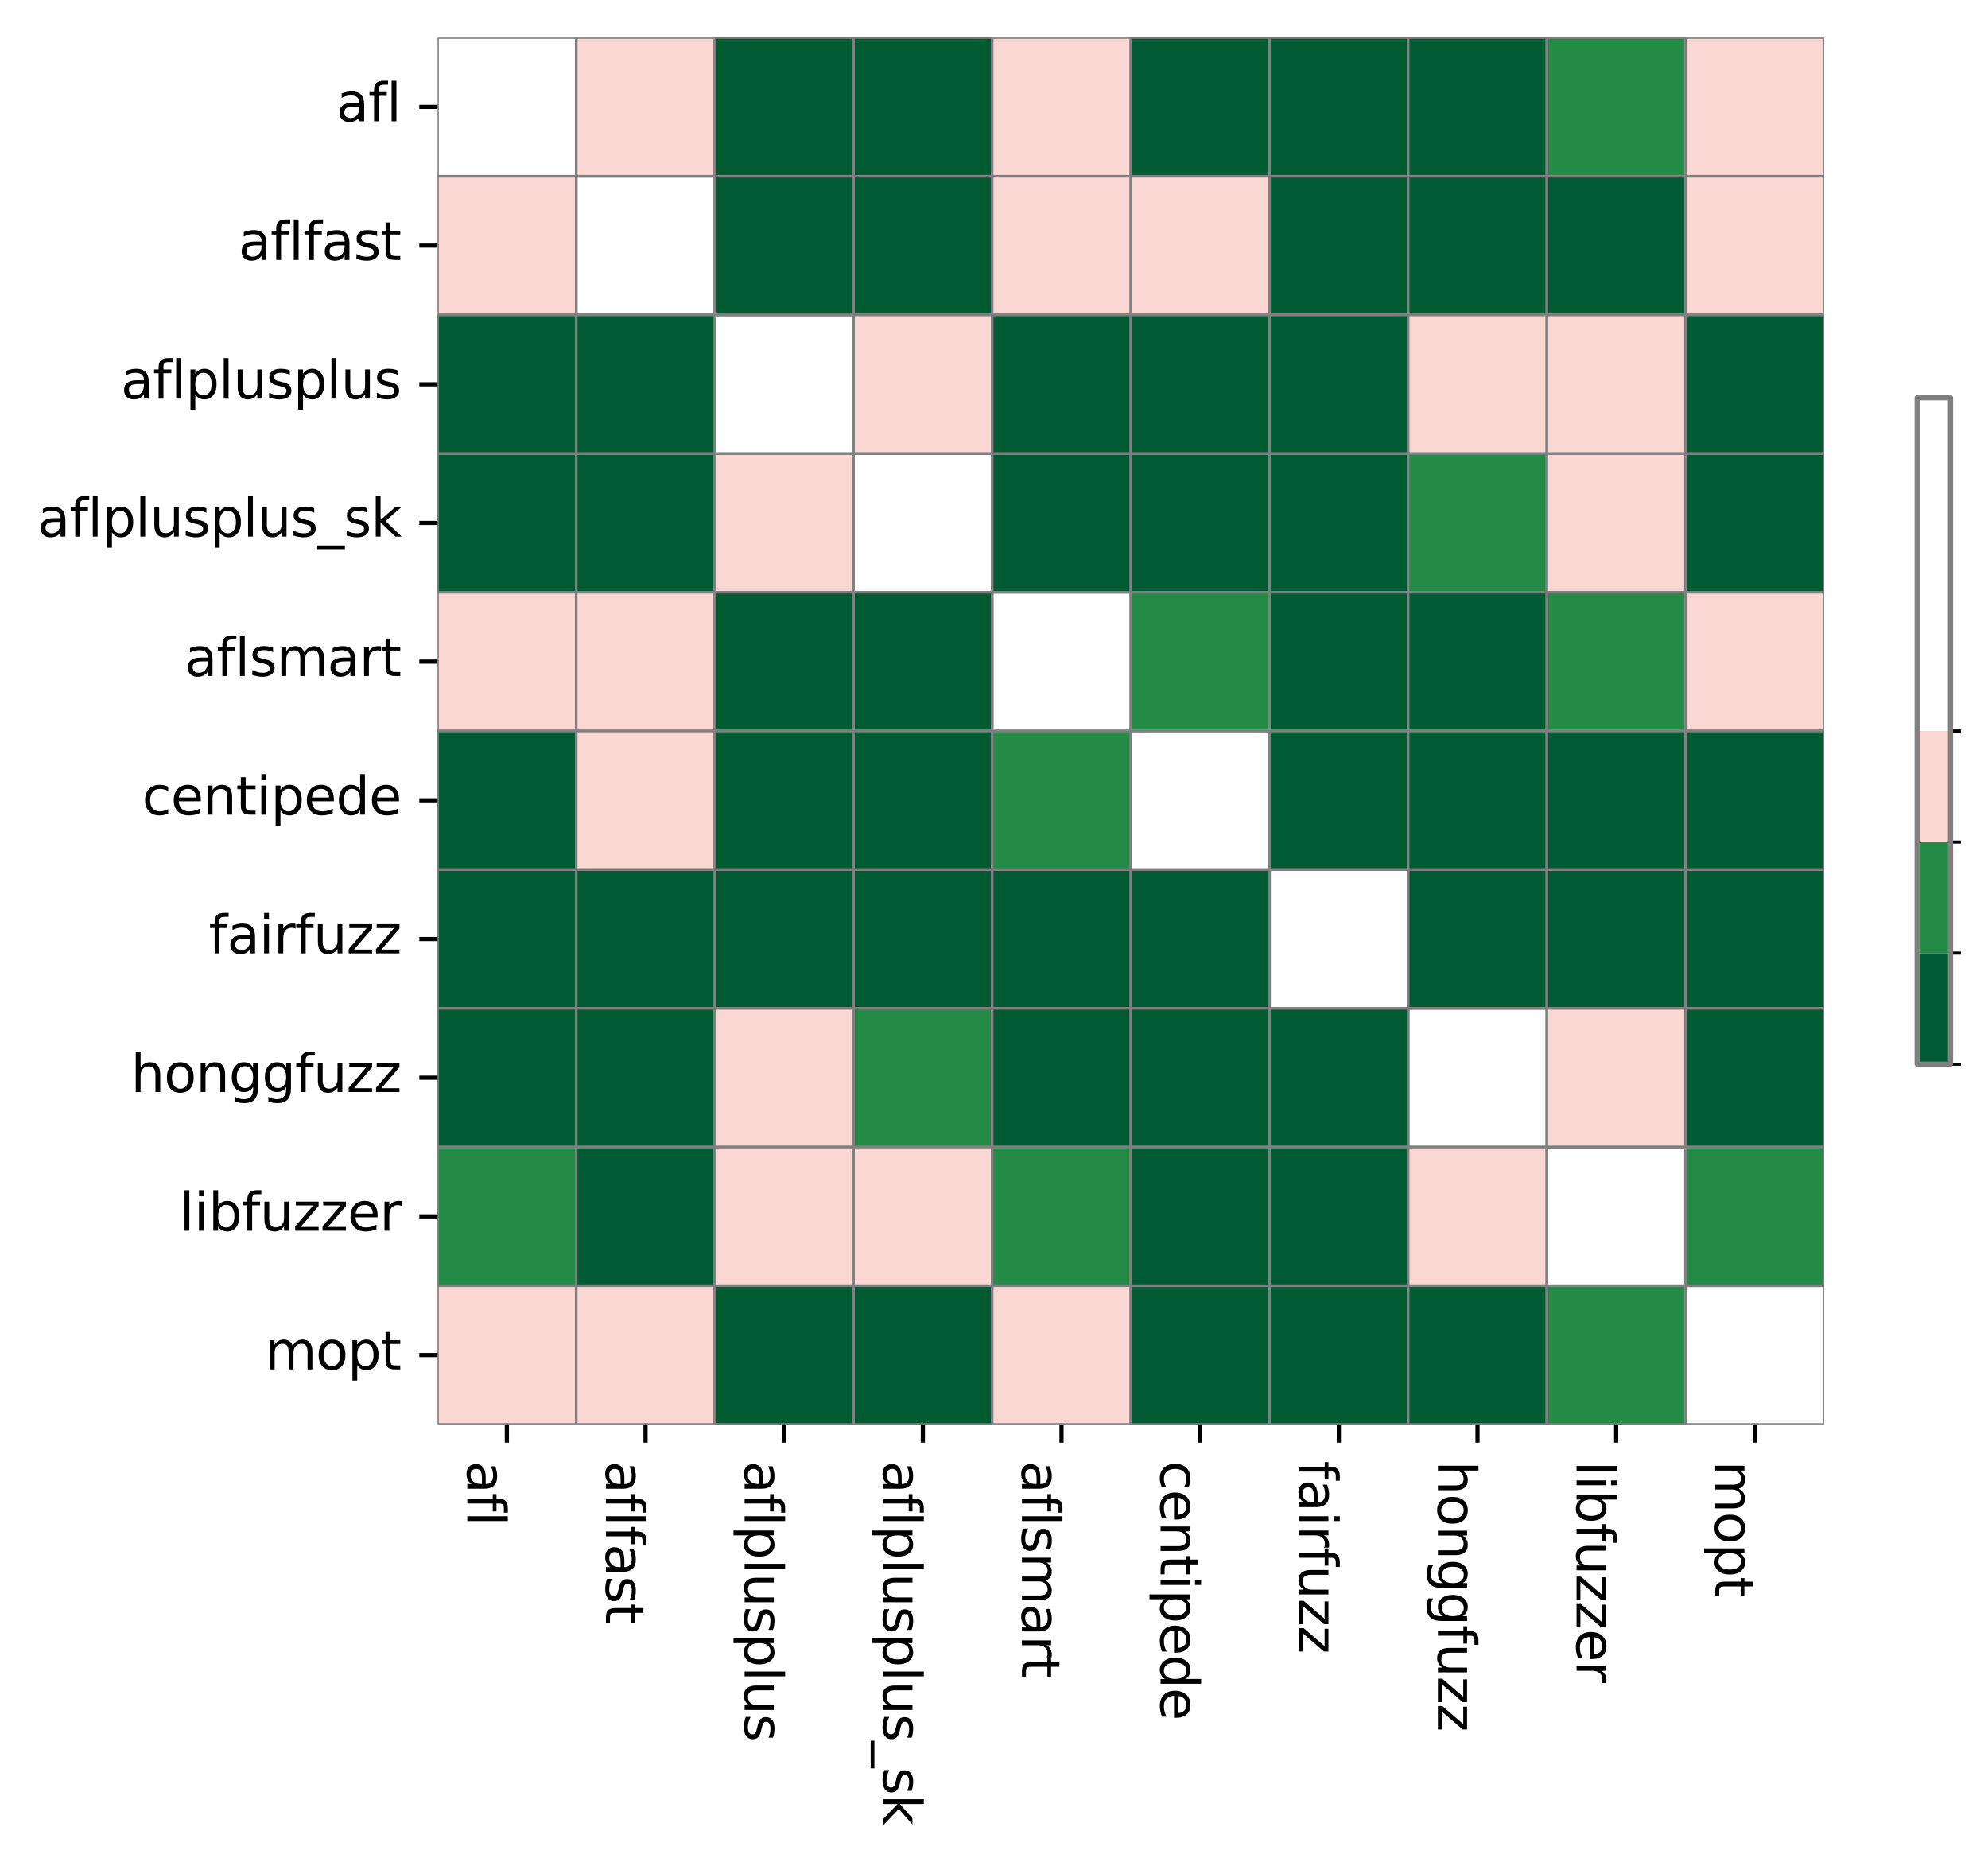 <?xml version="1.0" encoding="utf-8" standalone="no"?>
<!DOCTYPE svg PUBLIC "-//W3C//DTD SVG 1.1//EN"
  "http://www.w3.org/Graphics/SVG/1.1/DTD/svg11.dtd">
<svg xmlns:xlink="http://www.w3.org/1999/xlink" width="381.535pt" height="357.285pt" viewBox="0 0 381.535 357.285" xmlns="http://www.w3.org/2000/svg" version="1.1">
 <defs>
  <style type="text/css">*{stroke-linejoin: round; stroke-linecap: butt}</style>
 </defs>
 <g id="figure_1">
  <g id="patch_1">
   <path d="M 0 357.285 
L 381.535 357.285 
L 381.535 0 
L 0 0 
z
" style="fill: #ffffff"/>
  </g>
  <g id="axes_1">
   <g id="patch_2">
    <path d="M 83.973 273.312 
L 350.085 273.312 
L 350.085 7.2 
L 83.973 7.2 
z
" style="fill: #ffffff"/>
   </g>
   <g id="QuadMesh_1">
    <path d="M 83.973 7.2 
L 110.585 7.2 
L 110.585 33.811 
L 83.973 33.811 
L 83.973 7.2 
" clip-path="url(#p3b08275cbd)" style="fill: none; stroke: #808080; stroke-width: 0.5"/>
    <path d="M 110.585 7.2 
L 137.196 7.2 
L 137.196 33.811 
L 110.585 33.811 
L 110.585 7.2 
" clip-path="url(#p3b08275cbd)" style="fill: #fbd7d4; stroke: #808080; stroke-width: 0.5"/>
    <path d="M 137.196 7.2 
L 163.807 7.2 
L 163.807 33.811 
L 137.196 33.811 
L 137.196 7.2 
" clip-path="url(#p3b08275cbd)" style="fill: #005a32; stroke: #808080; stroke-width: 0.5"/>
    <path d="M 163.807 7.2 
L 190.418 7.2 
L 190.418 33.811 
L 163.807 33.811 
L 163.807 7.2 
" clip-path="url(#p3b08275cbd)" style="fill: #005a32; stroke: #808080; stroke-width: 0.5"/>
    <path d="M 190.418 7.2 
L 217.029 7.2 
L 217.029 33.811 
L 190.418 33.811 
L 190.418 7.2 
" clip-path="url(#p3b08275cbd)" style="fill: #fbd7d4; stroke: #808080; stroke-width: 0.5"/>
    <path d="M 217.029 7.2 
L 243.641 7.2 
L 243.641 33.811 
L 217.029 33.811 
L 217.029 7.2 
" clip-path="url(#p3b08275cbd)" style="fill: #005a32; stroke: #808080; stroke-width: 0.5"/>
    <path d="M 243.641 7.2 
L 270.252 7.2 
L 270.252 33.811 
L 243.641 33.811 
L 243.641 7.2 
" clip-path="url(#p3b08275cbd)" style="fill: #005a32; stroke: #808080; stroke-width: 0.5"/>
    <path d="M 270.252 7.2 
L 296.863 7.2 
L 296.863 33.811 
L 270.252 33.811 
L 270.252 7.2 
" clip-path="url(#p3b08275cbd)" style="fill: #005a32; stroke: #808080; stroke-width: 0.5"/>
    <path d="M 296.863 7.2 
L 323.474 7.2 
L 323.474 33.811 
L 296.863 33.811 
L 296.863 7.2 
" clip-path="url(#p3b08275cbd)" style="fill: #238b45; stroke: #808080; stroke-width: 0.5"/>
    <path d="M 323.474 7.2 
L 350.085 7.2 
L 350.085 33.811 
L 323.474 33.811 
L 323.474 7.2 
" clip-path="url(#p3b08275cbd)" style="fill: #fbd7d4; stroke: #808080; stroke-width: 0.5"/>
    <path d="M 83.973 33.811 
L 110.585 33.811 
L 110.585 60.422 
L 83.973 60.422 
L 83.973 33.811 
" clip-path="url(#p3b08275cbd)" style="fill: #fbd7d4; stroke: #808080; stroke-width: 0.5"/>
    <path d="M 110.585 33.811 
L 137.196 33.811 
L 137.196 60.422 
L 110.585 60.422 
L 110.585 33.811 
" clip-path="url(#p3b08275cbd)" style="fill: none; stroke: #808080; stroke-width: 0.5"/>
    <path d="M 137.196 33.811 
L 163.807 33.811 
L 163.807 60.422 
L 137.196 60.422 
L 137.196 33.811 
" clip-path="url(#p3b08275cbd)" style="fill: #005a32; stroke: #808080; stroke-width: 0.5"/>
    <path d="M 163.807 33.811 
L 190.418 33.811 
L 190.418 60.422 
L 163.807 60.422 
L 163.807 33.811 
" clip-path="url(#p3b08275cbd)" style="fill: #005a32; stroke: #808080; stroke-width: 0.5"/>
    <path d="M 190.418 33.811 
L 217.029 33.811 
L 217.029 60.422 
L 190.418 60.422 
L 190.418 33.811 
" clip-path="url(#p3b08275cbd)" style="fill: #fbd7d4; stroke: #808080; stroke-width: 0.5"/>
    <path d="M 217.029 33.811 
L 243.641 33.811 
L 243.641 60.422 
L 217.029 60.422 
L 217.029 33.811 
" clip-path="url(#p3b08275cbd)" style="fill: #fbd7d4; stroke: #808080; stroke-width: 0.5"/>
    <path d="M 243.641 33.811 
L 270.252 33.811 
L 270.252 60.422 
L 243.641 60.422 
L 243.641 33.811 
" clip-path="url(#p3b08275cbd)" style="fill: #005a32; stroke: #808080; stroke-width: 0.5"/>
    <path d="M 270.252 33.811 
L 296.863 33.811 
L 296.863 60.422 
L 270.252 60.422 
L 270.252 33.811 
" clip-path="url(#p3b08275cbd)" style="fill: #005a32; stroke: #808080; stroke-width: 0.5"/>
    <path d="M 296.863 33.811 
L 323.474 33.811 
L 323.474 60.422 
L 296.863 60.422 
L 296.863 33.811 
" clip-path="url(#p3b08275cbd)" style="fill: #005a32; stroke: #808080; stroke-width: 0.5"/>
    <path d="M 323.474 33.811 
L 350.085 33.811 
L 350.085 60.422 
L 323.474 60.422 
L 323.474 33.811 
" clip-path="url(#p3b08275cbd)" style="fill: #fbd7d4; stroke: #808080; stroke-width: 0.5"/>
    <path d="M 83.973 60.422 
L 110.585 60.422 
L 110.585 87.034 
L 83.973 87.034 
L 83.973 60.422 
" clip-path="url(#p3b08275cbd)" style="fill: #005a32; stroke: #808080; stroke-width: 0.5"/>
    <path d="M 110.585 60.422 
L 137.196 60.422 
L 137.196 87.034 
L 110.585 87.034 
L 110.585 60.422 
" clip-path="url(#p3b08275cbd)" style="fill: #005a32; stroke: #808080; stroke-width: 0.5"/>
    <path d="M 137.196 60.422 
L 163.807 60.422 
L 163.807 87.034 
L 137.196 87.034 
L 137.196 60.422 
" clip-path="url(#p3b08275cbd)" style="fill: none; stroke: #808080; stroke-width: 0.5"/>
    <path d="M 163.807 60.422 
L 190.418 60.422 
L 190.418 87.034 
L 163.807 87.034 
L 163.807 60.422 
" clip-path="url(#p3b08275cbd)" style="fill: #fbd7d4; stroke: #808080; stroke-width: 0.5"/>
    <path d="M 190.418 60.422 
L 217.029 60.422 
L 217.029 87.034 
L 190.418 87.034 
L 190.418 60.422 
" clip-path="url(#p3b08275cbd)" style="fill: #005a32; stroke: #808080; stroke-width: 0.5"/>
    <path d="M 217.029 60.422 
L 243.641 60.422 
L 243.641 87.034 
L 217.029 87.034 
L 217.029 60.422 
" clip-path="url(#p3b08275cbd)" style="fill: #005a32; stroke: #808080; stroke-width: 0.5"/>
    <path d="M 243.641 60.422 
L 270.252 60.422 
L 270.252 87.034 
L 243.641 87.034 
L 243.641 60.422 
" clip-path="url(#p3b08275cbd)" style="fill: #005a32; stroke: #808080; stroke-width: 0.5"/>
    <path d="M 270.252 60.422 
L 296.863 60.422 
L 296.863 87.034 
L 270.252 87.034 
L 270.252 60.422 
" clip-path="url(#p3b08275cbd)" style="fill: #fbd7d4; stroke: #808080; stroke-width: 0.5"/>
    <path d="M 296.863 60.422 
L 323.474 60.422 
L 323.474 87.034 
L 296.863 87.034 
L 296.863 60.422 
" clip-path="url(#p3b08275cbd)" style="fill: #fbd7d4; stroke: #808080; stroke-width: 0.5"/>
    <path d="M 323.474 60.422 
L 350.085 60.422 
L 350.085 87.034 
L 323.474 87.034 
L 323.474 60.422 
" clip-path="url(#p3b08275cbd)" style="fill: #005a32; stroke: #808080; stroke-width: 0.5"/>
    <path d="M 83.973 87.034 
L 110.585 87.034 
L 110.585 113.645 
L 83.973 113.645 
L 83.973 87.034 
" clip-path="url(#p3b08275cbd)" style="fill: #005a32; stroke: #808080; stroke-width: 0.5"/>
    <path d="M 110.585 87.034 
L 137.196 87.034 
L 137.196 113.645 
L 110.585 113.645 
L 110.585 87.034 
" clip-path="url(#p3b08275cbd)" style="fill: #005a32; stroke: #808080; stroke-width: 0.5"/>
    <path d="M 137.196 87.034 
L 163.807 87.034 
L 163.807 113.645 
L 137.196 113.645 
L 137.196 87.034 
" clip-path="url(#p3b08275cbd)" style="fill: #fbd7d4; stroke: #808080; stroke-width: 0.5"/>
    <path d="M 163.807 87.034 
L 190.418 87.034 
L 190.418 113.645 
L 163.807 113.645 
L 163.807 87.034 
" clip-path="url(#p3b08275cbd)" style="fill: none; stroke: #808080; stroke-width: 0.5"/>
    <path d="M 190.418 87.034 
L 217.029 87.034 
L 217.029 113.645 
L 190.418 113.645 
L 190.418 87.034 
" clip-path="url(#p3b08275cbd)" style="fill: #005a32; stroke: #808080; stroke-width: 0.5"/>
    <path d="M 217.029 87.034 
L 243.641 87.034 
L 243.641 113.645 
L 217.029 113.645 
L 217.029 87.034 
" clip-path="url(#p3b08275cbd)" style="fill: #005a32; stroke: #808080; stroke-width: 0.5"/>
    <path d="M 243.641 87.034 
L 270.252 87.034 
L 270.252 113.645 
L 243.641 113.645 
L 243.641 87.034 
" clip-path="url(#p3b08275cbd)" style="fill: #005a32; stroke: #808080; stroke-width: 0.5"/>
    <path d="M 270.252 87.034 
L 296.863 87.034 
L 296.863 113.645 
L 270.252 113.645 
L 270.252 87.034 
" clip-path="url(#p3b08275cbd)" style="fill: #238b45; stroke: #808080; stroke-width: 0.5"/>
    <path d="M 296.863 87.034 
L 323.474 87.034 
L 323.474 113.645 
L 296.863 113.645 
L 296.863 87.034 
" clip-path="url(#p3b08275cbd)" style="fill: #fbd7d4; stroke: #808080; stroke-width: 0.5"/>
    <path d="M 323.474 87.034 
L 350.085 87.034 
L 350.085 113.645 
L 323.474 113.645 
L 323.474 87.034 
" clip-path="url(#p3b08275cbd)" style="fill: #005a32; stroke: #808080; stroke-width: 0.5"/>
    <path d="M 83.973 113.645 
L 110.585 113.645 
L 110.585 140.256 
L 83.973 140.256 
L 83.973 113.645 
" clip-path="url(#p3b08275cbd)" style="fill: #fbd7d4; stroke: #808080; stroke-width: 0.5"/>
    <path d="M 110.585 113.645 
L 137.196 113.645 
L 137.196 140.256 
L 110.585 140.256 
L 110.585 113.645 
" clip-path="url(#p3b08275cbd)" style="fill: #fbd7d4; stroke: #808080; stroke-width: 0.5"/>
    <path d="M 137.196 113.645 
L 163.807 113.645 
L 163.807 140.256 
L 137.196 140.256 
L 137.196 113.645 
" clip-path="url(#p3b08275cbd)" style="fill: #005a32; stroke: #808080; stroke-width: 0.5"/>
    <path d="M 163.807 113.645 
L 190.418 113.645 
L 190.418 140.256 
L 163.807 140.256 
L 163.807 113.645 
" clip-path="url(#p3b08275cbd)" style="fill: #005a32; stroke: #808080; stroke-width: 0.5"/>
    <path d="M 190.418 113.645 
L 217.029 113.645 
L 217.029 140.256 
L 190.418 140.256 
L 190.418 113.645 
" clip-path="url(#p3b08275cbd)" style="fill: none; stroke: #808080; stroke-width: 0.5"/>
    <path d="M 217.029 113.645 
L 243.641 113.645 
L 243.641 140.256 
L 217.029 140.256 
L 217.029 113.645 
" clip-path="url(#p3b08275cbd)" style="fill: #238b45; stroke: #808080; stroke-width: 0.5"/>
    <path d="M 243.641 113.645 
L 270.252 113.645 
L 270.252 140.256 
L 243.641 140.256 
L 243.641 113.645 
" clip-path="url(#p3b08275cbd)" style="fill: #005a32; stroke: #808080; stroke-width: 0.5"/>
    <path d="M 270.252 113.645 
L 296.863 113.645 
L 296.863 140.256 
L 270.252 140.256 
L 270.252 113.645 
" clip-path="url(#p3b08275cbd)" style="fill: #005a32; stroke: #808080; stroke-width: 0.5"/>
    <path d="M 296.863 113.645 
L 323.474 113.645 
L 323.474 140.256 
L 296.863 140.256 
L 296.863 113.645 
" clip-path="url(#p3b08275cbd)" style="fill: #238b45; stroke: #808080; stroke-width: 0.5"/>
    <path d="M 323.474 113.645 
L 350.085 113.645 
L 350.085 140.256 
L 323.474 140.256 
L 323.474 113.645 
" clip-path="url(#p3b08275cbd)" style="fill: #fbd7d4; stroke: #808080; stroke-width: 0.5"/>
    <path d="M 83.973 140.256 
L 110.585 140.256 
L 110.585 166.867 
L 83.973 166.867 
L 83.973 140.256 
" clip-path="url(#p3b08275cbd)" style="fill: #005a32; stroke: #808080; stroke-width: 0.5"/>
    <path d="M 110.585 140.256 
L 137.196 140.256 
L 137.196 166.867 
L 110.585 166.867 
L 110.585 140.256 
" clip-path="url(#p3b08275cbd)" style="fill: #fbd7d4; stroke: #808080; stroke-width: 0.5"/>
    <path d="M 137.196 140.256 
L 163.807 140.256 
L 163.807 166.867 
L 137.196 166.867 
L 137.196 140.256 
" clip-path="url(#p3b08275cbd)" style="fill: #005a32; stroke: #808080; stroke-width: 0.5"/>
    <path d="M 163.807 140.256 
L 190.418 140.256 
L 190.418 166.867 
L 163.807 166.867 
L 163.807 140.256 
" clip-path="url(#p3b08275cbd)" style="fill: #005a32; stroke: #808080; stroke-width: 0.5"/>
    <path d="M 190.418 140.256 
L 217.029 140.256 
L 217.029 166.867 
L 190.418 166.867 
L 190.418 140.256 
" clip-path="url(#p3b08275cbd)" style="fill: #238b45; stroke: #808080; stroke-width: 0.5"/>
    <path d="M 217.029 140.256 
L 243.641 140.256 
L 243.641 166.867 
L 217.029 166.867 
L 217.029 140.256 
" clip-path="url(#p3b08275cbd)" style="fill: none; stroke: #808080; stroke-width: 0.5"/>
    <path d="M 243.641 140.256 
L 270.252 140.256 
L 270.252 166.867 
L 243.641 166.867 
L 243.641 140.256 
" clip-path="url(#p3b08275cbd)" style="fill: #005a32; stroke: #808080; stroke-width: 0.5"/>
    <path d="M 270.252 140.256 
L 296.863 140.256 
L 296.863 166.867 
L 270.252 166.867 
L 270.252 140.256 
" clip-path="url(#p3b08275cbd)" style="fill: #005a32; stroke: #808080; stroke-width: 0.5"/>
    <path d="M 296.863 140.256 
L 323.474 140.256 
L 323.474 166.867 
L 296.863 166.867 
L 296.863 140.256 
" clip-path="url(#p3b08275cbd)" style="fill: #005a32; stroke: #808080; stroke-width: 0.5"/>
    <path d="M 323.474 140.256 
L 350.085 140.256 
L 350.085 166.867 
L 323.474 166.867 
L 323.474 140.256 
" clip-path="url(#p3b08275cbd)" style="fill: #005a32; stroke: #808080; stroke-width: 0.5"/>
    <path d="M 83.973 166.867 
L 110.585 166.867 
L 110.585 193.478 
L 83.973 193.478 
L 83.973 166.867 
" clip-path="url(#p3b08275cbd)" style="fill: #005a32; stroke: #808080; stroke-width: 0.5"/>
    <path d="M 110.585 166.867 
L 137.196 166.867 
L 137.196 193.478 
L 110.585 193.478 
L 110.585 166.867 
" clip-path="url(#p3b08275cbd)" style="fill: #005a32; stroke: #808080; stroke-width: 0.5"/>
    <path d="M 137.196 166.867 
L 163.807 166.867 
L 163.807 193.478 
L 137.196 193.478 
L 137.196 166.867 
" clip-path="url(#p3b08275cbd)" style="fill: #005a32; stroke: #808080; stroke-width: 0.5"/>
    <path d="M 163.807 166.867 
L 190.418 166.867 
L 190.418 193.478 
L 163.807 193.478 
L 163.807 166.867 
" clip-path="url(#p3b08275cbd)" style="fill: #005a32; stroke: #808080; stroke-width: 0.5"/>
    <path d="M 190.418 166.867 
L 217.029 166.867 
L 217.029 193.478 
L 190.418 193.478 
L 190.418 166.867 
" clip-path="url(#p3b08275cbd)" style="fill: #005a32; stroke: #808080; stroke-width: 0.5"/>
    <path d="M 217.029 166.867 
L 243.641 166.867 
L 243.641 193.478 
L 217.029 193.478 
L 217.029 166.867 
" clip-path="url(#p3b08275cbd)" style="fill: #005a32; stroke: #808080; stroke-width: 0.5"/>
    <path d="M 243.641 166.867 
L 270.252 166.867 
L 270.252 193.478 
L 243.641 193.478 
L 243.641 166.867 
" clip-path="url(#p3b08275cbd)" style="fill: none; stroke: #808080; stroke-width: 0.5"/>
    <path d="M 270.252 166.867 
L 296.863 166.867 
L 296.863 193.478 
L 270.252 193.478 
L 270.252 166.867 
" clip-path="url(#p3b08275cbd)" style="fill: #005a32; stroke: #808080; stroke-width: 0.5"/>
    <path d="M 296.863 166.867 
L 323.474 166.867 
L 323.474 193.478 
L 296.863 193.478 
L 296.863 166.867 
" clip-path="url(#p3b08275cbd)" style="fill: #005a32; stroke: #808080; stroke-width: 0.5"/>
    <path d="M 323.474 166.867 
L 350.085 166.867 
L 350.085 193.478 
L 323.474 193.478 
L 323.474 166.867 
" clip-path="url(#p3b08275cbd)" style="fill: #005a32; stroke: #808080; stroke-width: 0.5"/>
    <path d="M 83.973 193.478 
L 110.585 193.478 
L 110.585 220.09 
L 83.973 220.09 
L 83.973 193.478 
" clip-path="url(#p3b08275cbd)" style="fill: #005a32; stroke: #808080; stroke-width: 0.5"/>
    <path d="M 110.585 193.478 
L 137.196 193.478 
L 137.196 220.09 
L 110.585 220.09 
L 110.585 193.478 
" clip-path="url(#p3b08275cbd)" style="fill: #005a32; stroke: #808080; stroke-width: 0.5"/>
    <path d="M 137.196 193.478 
L 163.807 193.478 
L 163.807 220.09 
L 137.196 220.09 
L 137.196 193.478 
" clip-path="url(#p3b08275cbd)" style="fill: #fbd7d4; stroke: #808080; stroke-width: 0.5"/>
    <path d="M 163.807 193.478 
L 190.418 193.478 
L 190.418 220.09 
L 163.807 220.09 
L 163.807 193.478 
" clip-path="url(#p3b08275cbd)" style="fill: #238b45; stroke: #808080; stroke-width: 0.5"/>
    <path d="M 190.418 193.478 
L 217.029 193.478 
L 217.029 220.09 
L 190.418 220.09 
L 190.418 193.478 
" clip-path="url(#p3b08275cbd)" style="fill: #005a32; stroke: #808080; stroke-width: 0.5"/>
    <path d="M 217.029 193.478 
L 243.641 193.478 
L 243.641 220.09 
L 217.029 220.09 
L 217.029 193.478 
" clip-path="url(#p3b08275cbd)" style="fill: #005a32; stroke: #808080; stroke-width: 0.5"/>
    <path d="M 243.641 193.478 
L 270.252 193.478 
L 270.252 220.09 
L 243.641 220.09 
L 243.641 193.478 
" clip-path="url(#p3b08275cbd)" style="fill: #005a32; stroke: #808080; stroke-width: 0.5"/>
    <path d="M 270.252 193.478 
L 296.863 193.478 
L 296.863 220.09 
L 270.252 220.09 
L 270.252 193.478 
" clip-path="url(#p3b08275cbd)" style="fill: none; stroke: #808080; stroke-width: 0.5"/>
    <path d="M 296.863 193.478 
L 323.474 193.478 
L 323.474 220.09 
L 296.863 220.09 
L 296.863 193.478 
" clip-path="url(#p3b08275cbd)" style="fill: #fbd7d4; stroke: #808080; stroke-width: 0.5"/>
    <path d="M 323.474 193.478 
L 350.085 193.478 
L 350.085 220.09 
L 323.474 220.09 
L 323.474 193.478 
" clip-path="url(#p3b08275cbd)" style="fill: #005a32; stroke: #808080; stroke-width: 0.5"/>
    <path d="M 83.973 220.09 
L 110.585 220.09 
L 110.585 246.701 
L 83.973 246.701 
L 83.973 220.09 
" clip-path="url(#p3b08275cbd)" style="fill: #238b45; stroke: #808080; stroke-width: 0.5"/>
    <path d="M 110.585 220.09 
L 137.196 220.09 
L 137.196 246.701 
L 110.585 246.701 
L 110.585 220.09 
" clip-path="url(#p3b08275cbd)" style="fill: #005a32; stroke: #808080; stroke-width: 0.5"/>
    <path d="M 137.196 220.09 
L 163.807 220.09 
L 163.807 246.701 
L 137.196 246.701 
L 137.196 220.09 
" clip-path="url(#p3b08275cbd)" style="fill: #fbd7d4; stroke: #808080; stroke-width: 0.5"/>
    <path d="M 163.807 220.09 
L 190.418 220.09 
L 190.418 246.701 
L 163.807 246.701 
L 163.807 220.09 
" clip-path="url(#p3b08275cbd)" style="fill: #fbd7d4; stroke: #808080; stroke-width: 0.5"/>
    <path d="M 190.418 220.09 
L 217.029 220.09 
L 217.029 246.701 
L 190.418 246.701 
L 190.418 220.09 
" clip-path="url(#p3b08275cbd)" style="fill: #238b45; stroke: #808080; stroke-width: 0.5"/>
    <path d="M 217.029 220.09 
L 243.641 220.09 
L 243.641 246.701 
L 217.029 246.701 
L 217.029 220.09 
" clip-path="url(#p3b08275cbd)" style="fill: #005a32; stroke: #808080; stroke-width: 0.5"/>
    <path d="M 243.641 220.09 
L 270.252 220.09 
L 270.252 246.701 
L 243.641 246.701 
L 243.641 220.09 
" clip-path="url(#p3b08275cbd)" style="fill: #005a32; stroke: #808080; stroke-width: 0.5"/>
    <path d="M 270.252 220.09 
L 296.863 220.09 
L 296.863 246.701 
L 270.252 246.701 
L 270.252 220.09 
" clip-path="url(#p3b08275cbd)" style="fill: #fbd7d4; stroke: #808080; stroke-width: 0.5"/>
    <path d="M 296.863 220.09 
L 323.474 220.09 
L 323.474 246.701 
L 296.863 246.701 
L 296.863 220.09 
" clip-path="url(#p3b08275cbd)" style="fill: none; stroke: #808080; stroke-width: 0.5"/>
    <path d="M 323.474 220.09 
L 350.085 220.09 
L 350.085 246.701 
L 323.474 246.701 
L 323.474 220.09 
" clip-path="url(#p3b08275cbd)" style="fill: #238b45; stroke: #808080; stroke-width: 0.5"/>
    <path d="M 83.973 246.701 
L 110.585 246.701 
L 110.585 273.312 
L 83.973 273.312 
L 83.973 246.701 
" clip-path="url(#p3b08275cbd)" style="fill: #fbd7d4; stroke: #808080; stroke-width: 0.5"/>
    <path d="M 110.585 246.701 
L 137.196 246.701 
L 137.196 273.312 
L 110.585 273.312 
L 110.585 246.701 
" clip-path="url(#p3b08275cbd)" style="fill: #fbd7d4; stroke: #808080; stroke-width: 0.5"/>
    <path d="M 137.196 246.701 
L 163.807 246.701 
L 163.807 273.312 
L 137.196 273.312 
L 137.196 246.701 
" clip-path="url(#p3b08275cbd)" style="fill: #005a32; stroke: #808080; stroke-width: 0.5"/>
    <path d="M 163.807 246.701 
L 190.418 246.701 
L 190.418 273.312 
L 163.807 273.312 
L 163.807 246.701 
" clip-path="url(#p3b08275cbd)" style="fill: #005a32; stroke: #808080; stroke-width: 0.5"/>
    <path d="M 190.418 246.701 
L 217.029 246.701 
L 217.029 273.312 
L 190.418 273.312 
L 190.418 246.701 
" clip-path="url(#p3b08275cbd)" style="fill: #fbd7d4; stroke: #808080; stroke-width: 0.5"/>
    <path d="M 217.029 246.701 
L 243.641 246.701 
L 243.641 273.312 
L 217.029 273.312 
L 217.029 246.701 
" clip-path="url(#p3b08275cbd)" style="fill: #005a32; stroke: #808080; stroke-width: 0.5"/>
    <path d="M 243.641 246.701 
L 270.252 246.701 
L 270.252 273.312 
L 243.641 273.312 
L 243.641 246.701 
" clip-path="url(#p3b08275cbd)" style="fill: #005a32; stroke: #808080; stroke-width: 0.5"/>
    <path d="M 270.252 246.701 
L 296.863 246.701 
L 296.863 273.312 
L 270.252 273.312 
L 270.252 246.701 
" clip-path="url(#p3b08275cbd)" style="fill: #005a32; stroke: #808080; stroke-width: 0.5"/>
    <path d="M 296.863 246.701 
L 323.474 246.701 
L 323.474 273.312 
L 296.863 273.312 
L 296.863 246.701 
" clip-path="url(#p3b08275cbd)" style="fill: #238b45; stroke: #808080; stroke-width: 0.5"/>
    <path d="M 323.474 246.701 
L 350.085 246.701 
L 350.085 273.312 
L 323.474 273.312 
L 323.474 246.701 
" clip-path="url(#p3b08275cbd)" style="fill: none; stroke: #808080; stroke-width: 0.5"/>
   </g>
   <g id="matplotlib.axis_1">
    <g id="xtick_1">
     <g id="line2d_1">
      <defs>
       <path id="m2dd885625e" d="M 0 0 
L 0 3.5 
" style="stroke: #000000; stroke-width: 0.8"/>
      </defs>
      <g>
       <use xlink:href="#m2dd885625e" x="97.279" y="273.312" style="stroke: #000000; stroke-width: 0.8"/>
      </g>
     </g>
     <g id="text_1">
      <!-- afl -->
      <g transform="translate(89.681 280.312) rotate(-270) scale(0.1 -0.1)">
       <defs>
        <path id="DejaVuSans-61" d="M 2194 1759 
Q 1497 1759 1228 1600 
Q 959 1441 959 1056 
Q 959 750 1161 570 
Q 1363 391 1709 391 
Q 2188 391 2477 730 
Q 2766 1069 2766 1631 
L 2766 1759 
L 2194 1759 
z
M 3341 1997 
L 3341 0 
L 2766 0 
L 2766 531 
Q 2569 213 2275 61 
Q 1981 -91 1556 -91 
Q 1019 -91 701 211 
Q 384 513 384 1019 
Q 384 1609 779 1909 
Q 1175 2209 1959 2209 
L 2766 2209 
L 2766 2266 
Q 2766 2663 2505 2880 
Q 2244 3097 1772 3097 
Q 1472 3097 1187 3025 
Q 903 2953 641 2809 
L 641 3341 
Q 956 3463 1253 3523 
Q 1550 3584 1831 3584 
Q 2591 3584 2966 3190 
Q 3341 2797 3341 1997 
z
" transform="scale(0.016)"/>
        <path id="DejaVuSans-66" d="M 2375 4863 
L 2375 4384 
L 1825 4384 
Q 1516 4384 1395 4259 
Q 1275 4134 1275 3809 
L 1275 3500 
L 2222 3500 
L 2222 3053 
L 1275 3053 
L 1275 0 
L 697 0 
L 697 3053 
L 147 3053 
L 147 3500 
L 697 3500 
L 697 3744 
Q 697 4328 969 4595 
Q 1241 4863 1831 4863 
L 2375 4863 
z
" transform="scale(0.016)"/>
        <path id="DejaVuSans-6c" d="M 603 4863 
L 1178 4863 
L 1178 0 
L 603 0 
L 603 4863 
z
" transform="scale(0.016)"/>
       </defs>
       <use xlink:href="#DejaVuSans-61"/>
       <use xlink:href="#DejaVuSans-66" x="61.279"/>
       <use xlink:href="#DejaVuSans-6c" x="96.484"/>
      </g>
     </g>
    </g>
    <g id="xtick_2">
     <g id="line2d_2">
      <g>
       <use xlink:href="#m2dd885625e" x="123.89" y="273.312" style="stroke: #000000; stroke-width: 0.8"/>
      </g>
     </g>
     <g id="text_2">
      <!-- aflfast -->
      <g transform="translate(116.292 280.312) rotate(-270) scale(0.1 -0.1)">
       <defs>
        <path id="DejaVuSans-73" d="M 2834 3397 
L 2834 2853 
Q 2591 2978 2328 3040 
Q 2066 3103 1784 3103 
Q 1356 3103 1142 2972 
Q 928 2841 928 2578 
Q 928 2378 1081 2264 
Q 1234 2150 1697 2047 
L 1894 2003 
Q 2506 1872 2764 1633 
Q 3022 1394 3022 966 
Q 3022 478 2636 193 
Q 2250 -91 1575 -91 
Q 1294 -91 989 -36 
Q 684 19 347 128 
L 347 722 
Q 666 556 975 473 
Q 1284 391 1588 391 
Q 1994 391 2212 530 
Q 2431 669 2431 922 
Q 2431 1156 2273 1281 
Q 2116 1406 1581 1522 
L 1381 1569 
Q 847 1681 609 1914 
Q 372 2147 372 2553 
Q 372 3047 722 3315 
Q 1072 3584 1716 3584 
Q 2034 3584 2315 3537 
Q 2597 3491 2834 3397 
z
" transform="scale(0.016)"/>
        <path id="DejaVuSans-74" d="M 1172 4494 
L 1172 3500 
L 2356 3500 
L 2356 3053 
L 1172 3053 
L 1172 1153 
Q 1172 725 1289 603 
Q 1406 481 1766 481 
L 2356 481 
L 2356 0 
L 1766 0 
Q 1100 0 847 248 
Q 594 497 594 1153 
L 594 3053 
L 172 3053 
L 172 3500 
L 594 3500 
L 594 4494 
L 1172 4494 
z
" transform="scale(0.016)"/>
       </defs>
       <use xlink:href="#DejaVuSans-61"/>
       <use xlink:href="#DejaVuSans-66" x="61.279"/>
       <use xlink:href="#DejaVuSans-6c" x="96.484"/>
       <use xlink:href="#DejaVuSans-66" x="124.268"/>
       <use xlink:href="#DejaVuSans-61" x="159.473"/>
       <use xlink:href="#DejaVuSans-73" x="220.752"/>
       <use xlink:href="#DejaVuSans-74" x="272.852"/>
      </g>
     </g>
    </g>
    <g id="xtick_3">
     <g id="line2d_3">
      <g>
       <use xlink:href="#m2dd885625e" x="150.501" y="273.312" style="stroke: #000000; stroke-width: 0.8"/>
      </g>
     </g>
     <g id="text_3">
      <!-- aflplusplus -->
      <g transform="translate(142.903 280.312) rotate(-270) scale(0.1 -0.1)">
       <defs>
        <path id="DejaVuSans-70" d="M 1159 525 
L 1159 -1331 
L 581 -1331 
L 581 3500 
L 1159 3500 
L 1159 2969 
Q 1341 3281 1617 3432 
Q 1894 3584 2278 3584 
Q 2916 3584 3314 3078 
Q 3713 2572 3713 1747 
Q 3713 922 3314 415 
Q 2916 -91 2278 -91 
Q 1894 -91 1617 61 
Q 1341 213 1159 525 
z
M 3116 1747 
Q 3116 2381 2855 2742 
Q 2594 3103 2138 3103 
Q 1681 3103 1420 2742 
Q 1159 2381 1159 1747 
Q 1159 1113 1420 752 
Q 1681 391 2138 391 
Q 2594 391 2855 752 
Q 3116 1113 3116 1747 
z
" transform="scale(0.016)"/>
        <path id="DejaVuSans-75" d="M 544 1381 
L 544 3500 
L 1119 3500 
L 1119 1403 
Q 1119 906 1312 657 
Q 1506 409 1894 409 
Q 2359 409 2629 706 
Q 2900 1003 2900 1516 
L 2900 3500 
L 3475 3500 
L 3475 0 
L 2900 0 
L 2900 538 
Q 2691 219 2414 64 
Q 2138 -91 1772 -91 
Q 1169 -91 856 284 
Q 544 659 544 1381 
z
M 1991 3584 
L 1991 3584 
z
" transform="scale(0.016)"/>
       </defs>
       <use xlink:href="#DejaVuSans-61"/>
       <use xlink:href="#DejaVuSans-66" x="61.279"/>
       <use xlink:href="#DejaVuSans-6c" x="96.484"/>
       <use xlink:href="#DejaVuSans-70" x="124.268"/>
       <use xlink:href="#DejaVuSans-6c" x="187.744"/>
       <use xlink:href="#DejaVuSans-75" x="215.527"/>
       <use xlink:href="#DejaVuSans-73" x="278.906"/>
       <use xlink:href="#DejaVuSans-70" x="331.006"/>
       <use xlink:href="#DejaVuSans-6c" x="394.482"/>
       <use xlink:href="#DejaVuSans-75" x="422.266"/>
       <use xlink:href="#DejaVuSans-73" x="485.645"/>
      </g>
     </g>
    </g>
    <g id="xtick_4">
     <g id="line2d_4">
      <g>
       <use xlink:href="#m2dd885625e" x="177.113" y="273.312" style="stroke: #000000; stroke-width: 0.8"/>
      </g>
     </g>
     <g id="text_4">
      <!-- aflplusplus_sk -->
      <g transform="translate(169.514 280.312) rotate(-270) scale(0.1 -0.1)">
       <defs>
        <path id="DejaVuSans-5f" d="M 3263 -1063 
L 3263 -1509 
L -63 -1509 
L -63 -1063 
L 3263 -1063 
z
" transform="scale(0.016)"/>
        <path id="DejaVuSans-6b" d="M 581 4863 
L 1159 4863 
L 1159 1991 
L 2875 3500 
L 3609 3500 
L 1753 1863 
L 3688 0 
L 2938 0 
L 1159 1709 
L 1159 0 
L 581 0 
L 581 4863 
z
" transform="scale(0.016)"/>
       </defs>
       <use xlink:href="#DejaVuSans-61"/>
       <use xlink:href="#DejaVuSans-66" x="61.279"/>
       <use xlink:href="#DejaVuSans-6c" x="96.484"/>
       <use xlink:href="#DejaVuSans-70" x="124.268"/>
       <use xlink:href="#DejaVuSans-6c" x="187.744"/>
       <use xlink:href="#DejaVuSans-75" x="215.527"/>
       <use xlink:href="#DejaVuSans-73" x="278.906"/>
       <use xlink:href="#DejaVuSans-70" x="331.006"/>
       <use xlink:href="#DejaVuSans-6c" x="394.482"/>
       <use xlink:href="#DejaVuSans-75" x="422.266"/>
       <use xlink:href="#DejaVuSans-73" x="485.645"/>
       <use xlink:href="#DejaVuSans-5f" x="537.744"/>
       <use xlink:href="#DejaVuSans-73" x="587.744"/>
       <use xlink:href="#DejaVuSans-6b" x="639.844"/>
      </g>
     </g>
    </g>
    <g id="xtick_5">
     <g id="line2d_5">
      <g>
       <use xlink:href="#m2dd885625e" x="203.724" y="273.312" style="stroke: #000000; stroke-width: 0.8"/>
      </g>
     </g>
     <g id="text_5">
      <!-- aflsmart -->
      <g transform="translate(196.125 280.312) rotate(-270) scale(0.1 -0.1)">
       <defs>
        <path id="DejaVuSans-6d" d="M 3328 2828 
Q 3544 3216 3844 3400 
Q 4144 3584 4550 3584 
Q 5097 3584 5394 3201 
Q 5691 2819 5691 2113 
L 5691 0 
L 5113 0 
L 5113 2094 
Q 5113 2597 4934 2840 
Q 4756 3084 4391 3084 
Q 3944 3084 3684 2787 
Q 3425 2491 3425 1978 
L 3425 0 
L 2847 0 
L 2847 2094 
Q 2847 2600 2669 2842 
Q 2491 3084 2119 3084 
Q 1678 3084 1418 2786 
Q 1159 2488 1159 1978 
L 1159 0 
L 581 0 
L 581 3500 
L 1159 3500 
L 1159 2956 
Q 1356 3278 1631 3431 
Q 1906 3584 2284 3584 
Q 2666 3584 2933 3390 
Q 3200 3197 3328 2828 
z
" transform="scale(0.016)"/>
        <path id="DejaVuSans-72" d="M 2631 2963 
Q 2534 3019 2420 3045 
Q 2306 3072 2169 3072 
Q 1681 3072 1420 2755 
Q 1159 2438 1159 1844 
L 1159 0 
L 581 0 
L 581 3500 
L 1159 3500 
L 1159 2956 
Q 1341 3275 1631 3429 
Q 1922 3584 2338 3584 
Q 2397 3584 2469 3576 
Q 2541 3569 2628 3553 
L 2631 2963 
z
" transform="scale(0.016)"/>
       </defs>
       <use xlink:href="#DejaVuSans-61"/>
       <use xlink:href="#DejaVuSans-66" x="61.279"/>
       <use xlink:href="#DejaVuSans-6c" x="96.484"/>
       <use xlink:href="#DejaVuSans-73" x="124.268"/>
       <use xlink:href="#DejaVuSans-6d" x="176.367"/>
       <use xlink:href="#DejaVuSans-61" x="273.779"/>
       <use xlink:href="#DejaVuSans-72" x="335.059"/>
       <use xlink:href="#DejaVuSans-74" x="376.172"/>
      </g>
     </g>
    </g>
    <g id="xtick_6">
     <g id="line2d_6">
      <g>
       <use xlink:href="#m2dd885625e" x="230.335" y="273.312" style="stroke: #000000; stroke-width: 0.8"/>
      </g>
     </g>
     <g id="text_6">
      <!-- centipede -->
      <g transform="translate(222.737 280.312) rotate(-270) scale(0.1 -0.1)">
       <defs>
        <path id="DejaVuSans-63" d="M 3122 3366 
L 3122 2828 
Q 2878 2963 2633 3030 
Q 2388 3097 2138 3097 
Q 1578 3097 1268 2742 
Q 959 2388 959 1747 
Q 959 1106 1268 751 
Q 1578 397 2138 397 
Q 2388 397 2633 464 
Q 2878 531 3122 666 
L 3122 134 
Q 2881 22 2623 -34 
Q 2366 -91 2075 -91 
Q 1284 -91 818 406 
Q 353 903 353 1747 
Q 353 2603 823 3093 
Q 1294 3584 2113 3584 
Q 2378 3584 2631 3529 
Q 2884 3475 3122 3366 
z
" transform="scale(0.016)"/>
        <path id="DejaVuSans-65" d="M 3597 1894 
L 3597 1613 
L 953 1613 
Q 991 1019 1311 708 
Q 1631 397 2203 397 
Q 2534 397 2845 478 
Q 3156 559 3463 722 
L 3463 178 
Q 3153 47 2828 -22 
Q 2503 -91 2169 -91 
Q 1331 -91 842 396 
Q 353 884 353 1716 
Q 353 2575 817 3079 
Q 1281 3584 2069 3584 
Q 2775 3584 3186 3129 
Q 3597 2675 3597 1894 
z
M 3022 2063 
Q 3016 2534 2758 2815 
Q 2500 3097 2075 3097 
Q 1594 3097 1305 2825 
Q 1016 2553 972 2059 
L 3022 2063 
z
" transform="scale(0.016)"/>
        <path id="DejaVuSans-6e" d="M 3513 2113 
L 3513 0 
L 2938 0 
L 2938 2094 
Q 2938 2591 2744 2837 
Q 2550 3084 2163 3084 
Q 1697 3084 1428 2787 
Q 1159 2491 1159 1978 
L 1159 0 
L 581 0 
L 581 3500 
L 1159 3500 
L 1159 2956 
Q 1366 3272 1645 3428 
Q 1925 3584 2291 3584 
Q 2894 3584 3203 3211 
Q 3513 2838 3513 2113 
z
" transform="scale(0.016)"/>
        <path id="DejaVuSans-69" d="M 603 3500 
L 1178 3500 
L 1178 0 
L 603 0 
L 603 3500 
z
M 603 4863 
L 1178 4863 
L 1178 4134 
L 603 4134 
L 603 4863 
z
" transform="scale(0.016)"/>
        <path id="DejaVuSans-64" d="M 2906 2969 
L 2906 4863 
L 3481 4863 
L 3481 0 
L 2906 0 
L 2906 525 
Q 2725 213 2448 61 
Q 2172 -91 1784 -91 
Q 1150 -91 751 415 
Q 353 922 353 1747 
Q 353 2572 751 3078 
Q 1150 3584 1784 3584 
Q 2172 3584 2448 3432 
Q 2725 3281 2906 2969 
z
M 947 1747 
Q 947 1113 1208 752 
Q 1469 391 1925 391 
Q 2381 391 2643 752 
Q 2906 1113 2906 1747 
Q 2906 2381 2643 2742 
Q 2381 3103 1925 3103 
Q 1469 3103 1208 2742 
Q 947 2381 947 1747 
z
" transform="scale(0.016)"/>
       </defs>
       <use xlink:href="#DejaVuSans-63"/>
       <use xlink:href="#DejaVuSans-65" x="54.98"/>
       <use xlink:href="#DejaVuSans-6e" x="116.504"/>
       <use xlink:href="#DejaVuSans-74" x="179.883"/>
       <use xlink:href="#DejaVuSans-69" x="219.092"/>
       <use xlink:href="#DejaVuSans-70" x="246.875"/>
       <use xlink:href="#DejaVuSans-65" x="310.352"/>
       <use xlink:href="#DejaVuSans-64" x="371.875"/>
       <use xlink:href="#DejaVuSans-65" x="435.352"/>
      </g>
     </g>
    </g>
    <g id="xtick_7">
     <g id="line2d_7">
      <g>
       <use xlink:href="#m2dd885625e" x="256.946" y="273.312" style="stroke: #000000; stroke-width: 0.8"/>
      </g>
     </g>
     <g id="text_7">
      <!-- fairfuzz -->
      <g transform="translate(249.348 280.312) rotate(-270) scale(0.1 -0.1)">
       <defs>
        <path id="DejaVuSans-7a" d="M 353 3500 
L 3084 3500 
L 3084 2975 
L 922 459 
L 3084 459 
L 3084 0 
L 275 0 
L 275 525 
L 2438 3041 
L 353 3041 
L 353 3500 
z
" transform="scale(0.016)"/>
       </defs>
       <use xlink:href="#DejaVuSans-66"/>
       <use xlink:href="#DejaVuSans-61" x="35.205"/>
       <use xlink:href="#DejaVuSans-69" x="96.484"/>
       <use xlink:href="#DejaVuSans-72" x="124.268"/>
       <use xlink:href="#DejaVuSans-66" x="165.381"/>
       <use xlink:href="#DejaVuSans-75" x="200.586"/>
       <use xlink:href="#DejaVuSans-7a" x="263.965"/>
       <use xlink:href="#DejaVuSans-7a" x="316.455"/>
      </g>
     </g>
    </g>
    <g id="xtick_8">
     <g id="line2d_8">
      <g>
       <use xlink:href="#m2dd885625e" x="283.557" y="273.312" style="stroke: #000000; stroke-width: 0.8"/>
      </g>
     </g>
     <g id="text_8">
      <!-- honggfuzz -->
      <g transform="translate(275.959 280.312) rotate(-270) scale(0.1 -0.1)">
       <defs>
        <path id="DejaVuSans-68" d="M 3513 2113 
L 3513 0 
L 2938 0 
L 2938 2094 
Q 2938 2591 2744 2837 
Q 2550 3084 2163 3084 
Q 1697 3084 1428 2787 
Q 1159 2491 1159 1978 
L 1159 0 
L 581 0 
L 581 4863 
L 1159 4863 
L 1159 2956 
Q 1366 3272 1645 3428 
Q 1925 3584 2291 3584 
Q 2894 3584 3203 3211 
Q 3513 2838 3513 2113 
z
" transform="scale(0.016)"/>
        <path id="DejaVuSans-6f" d="M 1959 3097 
Q 1497 3097 1228 2736 
Q 959 2375 959 1747 
Q 959 1119 1226 758 
Q 1494 397 1959 397 
Q 2419 397 2687 759 
Q 2956 1122 2956 1747 
Q 2956 2369 2687 2733 
Q 2419 3097 1959 3097 
z
M 1959 3584 
Q 2709 3584 3137 3096 
Q 3566 2609 3566 1747 
Q 3566 888 3137 398 
Q 2709 -91 1959 -91 
Q 1206 -91 779 398 
Q 353 888 353 1747 
Q 353 2609 779 3096 
Q 1206 3584 1959 3584 
z
" transform="scale(0.016)"/>
        <path id="DejaVuSans-67" d="M 2906 1791 
Q 2906 2416 2648 2759 
Q 2391 3103 1925 3103 
Q 1463 3103 1205 2759 
Q 947 2416 947 1791 
Q 947 1169 1205 825 
Q 1463 481 1925 481 
Q 2391 481 2648 825 
Q 2906 1169 2906 1791 
z
M 3481 434 
Q 3481 -459 3084 -895 
Q 2688 -1331 1869 -1331 
Q 1566 -1331 1297 -1286 
Q 1028 -1241 775 -1147 
L 775 -588 
Q 1028 -725 1275 -790 
Q 1522 -856 1778 -856 
Q 2344 -856 2625 -561 
Q 2906 -266 2906 331 
L 2906 616 
Q 2728 306 2450 153 
Q 2172 0 1784 0 
Q 1141 0 747 490 
Q 353 981 353 1791 
Q 353 2603 747 3093 
Q 1141 3584 1784 3584 
Q 2172 3584 2450 3431 
Q 2728 3278 2906 2969 
L 2906 3500 
L 3481 3500 
L 3481 434 
z
" transform="scale(0.016)"/>
       </defs>
       <use xlink:href="#DejaVuSans-68"/>
       <use xlink:href="#DejaVuSans-6f" x="63.379"/>
       <use xlink:href="#DejaVuSans-6e" x="124.561"/>
       <use xlink:href="#DejaVuSans-67" x="187.939"/>
       <use xlink:href="#DejaVuSans-67" x="251.416"/>
       <use xlink:href="#DejaVuSans-66" x="314.893"/>
       <use xlink:href="#DejaVuSans-75" x="350.098"/>
       <use xlink:href="#DejaVuSans-7a" x="413.477"/>
       <use xlink:href="#DejaVuSans-7a" x="465.967"/>
      </g>
     </g>
    </g>
    <g id="xtick_9">
     <g id="line2d_9">
      <g>
       <use xlink:href="#m2dd885625e" x="310.169" y="273.312" style="stroke: #000000; stroke-width: 0.8"/>
      </g>
     </g>
     <g id="text_9">
      <!-- libfuzzer -->
      <g transform="translate(302.57 280.312) rotate(-270) scale(0.1 -0.1)">
       <defs>
        <path id="DejaVuSans-62" d="M 3116 1747 
Q 3116 2381 2855 2742 
Q 2594 3103 2138 3103 
Q 1681 3103 1420 2742 
Q 1159 2381 1159 1747 
Q 1159 1113 1420 752 
Q 1681 391 2138 391 
Q 2594 391 2855 752 
Q 3116 1113 3116 1747 
z
M 1159 2969 
Q 1341 3281 1617 3432 
Q 1894 3584 2278 3584 
Q 2916 3584 3314 3078 
Q 3713 2572 3713 1747 
Q 3713 922 3314 415 
Q 2916 -91 2278 -91 
Q 1894 -91 1617 61 
Q 1341 213 1159 525 
L 1159 0 
L 581 0 
L 581 4863 
L 1159 4863 
L 1159 2969 
z
" transform="scale(0.016)"/>
       </defs>
       <use xlink:href="#DejaVuSans-6c"/>
       <use xlink:href="#DejaVuSans-69" x="27.783"/>
       <use xlink:href="#DejaVuSans-62" x="55.566"/>
       <use xlink:href="#DejaVuSans-66" x="119.043"/>
       <use xlink:href="#DejaVuSans-75" x="154.248"/>
       <use xlink:href="#DejaVuSans-7a" x="217.627"/>
       <use xlink:href="#DejaVuSans-7a" x="270.117"/>
       <use xlink:href="#DejaVuSans-65" x="322.607"/>
       <use xlink:href="#DejaVuSans-72" x="384.131"/>
      </g>
     </g>
    </g>
    <g id="xtick_10">
     <g id="line2d_10">
      <g>
       <use xlink:href="#m2dd885625e" x="336.78" y="273.312" style="stroke: #000000; stroke-width: 0.8"/>
      </g>
     </g>
     <g id="text_10">
      <!-- mopt -->
      <g transform="translate(329.181 280.312) rotate(-270) scale(0.1 -0.1)">
       <use xlink:href="#DejaVuSans-6d"/>
       <use xlink:href="#DejaVuSans-6f" x="97.412"/>
       <use xlink:href="#DejaVuSans-70" x="158.594"/>
       <use xlink:href="#DejaVuSans-74" x="222.07"/>
      </g>
     </g>
    </g>
   </g>
   <g id="matplotlib.axis_2">
    <g id="ytick_1">
     <g id="line2d_11">
      <defs>
       <path id="m9bcd1054b2" d="M 0 0 
L -3.5 0 
" style="stroke: #000000; stroke-width: 0.8"/>
      </defs>
      <g>
       <use xlink:href="#m9bcd1054b2" x="83.973" y="20.506" style="stroke: #000000; stroke-width: 0.8"/>
      </g>
     </g>
     <g id="text_11">
      <!-- afl -->
      <g transform="translate(64.547 23.265) scale(0.1 -0.1)">
       <use xlink:href="#DejaVuSans-61"/>
       <use xlink:href="#DejaVuSans-66" x="61.279"/>
       <use xlink:href="#DejaVuSans-6c" x="96.484"/>
      </g>
     </g>
    </g>
    <g id="ytick_2">
     <g id="line2d_12">
      <g>
       <use xlink:href="#m9bcd1054b2" x="83.973" y="47.117" style="stroke: #000000; stroke-width: 0.8"/>
      </g>
     </g>
     <g id="text_12">
      <!-- aflfast -->
      <g transform="translate(45.769 49.876) scale(0.1 -0.1)">
       <use xlink:href="#DejaVuSans-61"/>
       <use xlink:href="#DejaVuSans-66" x="61.279"/>
       <use xlink:href="#DejaVuSans-6c" x="96.484"/>
       <use xlink:href="#DejaVuSans-66" x="124.268"/>
       <use xlink:href="#DejaVuSans-61" x="159.473"/>
       <use xlink:href="#DejaVuSans-73" x="220.752"/>
       <use xlink:href="#DejaVuSans-74" x="272.852"/>
      </g>
     </g>
    </g>
    <g id="ytick_3">
     <g id="line2d_13">
      <g>
       <use xlink:href="#m9bcd1054b2" x="83.973" y="73.728" style="stroke: #000000; stroke-width: 0.8"/>
      </g>
     </g>
     <g id="text_13">
      <!-- aflplusplus -->
      <g transform="translate(23.2 76.487) scale(0.1 -0.1)">
       <use xlink:href="#DejaVuSans-61"/>
       <use xlink:href="#DejaVuSans-66" x="61.279"/>
       <use xlink:href="#DejaVuSans-6c" x="96.484"/>
       <use xlink:href="#DejaVuSans-70" x="124.268"/>
       <use xlink:href="#DejaVuSans-6c" x="187.744"/>
       <use xlink:href="#DejaVuSans-75" x="215.527"/>
       <use xlink:href="#DejaVuSans-73" x="278.906"/>
       <use xlink:href="#DejaVuSans-70" x="331.006"/>
       <use xlink:href="#DejaVuSans-6c" x="394.482"/>
       <use xlink:href="#DejaVuSans-75" x="422.266"/>
       <use xlink:href="#DejaVuSans-73" x="485.645"/>
      </g>
     </g>
    </g>
    <g id="ytick_4">
     <g id="line2d_14">
      <g>
       <use xlink:href="#m9bcd1054b2" x="83.973" y="100.339" style="stroke: #000000; stroke-width: 0.8"/>
      </g>
     </g>
     <g id="text_14">
      <!-- aflplusplus_sk -->
      <g transform="translate(7.2 102.96) scale(0.1 -0.1)">
       <use xlink:href="#DejaVuSans-61"/>
       <use xlink:href="#DejaVuSans-66" x="61.279"/>
       <use xlink:href="#DejaVuSans-6c" x="96.484"/>
       <use xlink:href="#DejaVuSans-70" x="124.268"/>
       <use xlink:href="#DejaVuSans-6c" x="187.744"/>
       <use xlink:href="#DejaVuSans-75" x="215.527"/>
       <use xlink:href="#DejaVuSans-73" x="278.906"/>
       <use xlink:href="#DejaVuSans-70" x="331.006"/>
       <use xlink:href="#DejaVuSans-6c" x="394.482"/>
       <use xlink:href="#DejaVuSans-75" x="422.266"/>
       <use xlink:href="#DejaVuSans-73" x="485.645"/>
       <use xlink:href="#DejaVuSans-5f" x="537.744"/>
       <use xlink:href="#DejaVuSans-73" x="587.744"/>
       <use xlink:href="#DejaVuSans-6b" x="639.844"/>
      </g>
     </g>
    </g>
    <g id="ytick_5">
     <g id="line2d_15">
      <g>
       <use xlink:href="#m9bcd1054b2" x="83.973" y="126.95" style="stroke: #000000; stroke-width: 0.8"/>
      </g>
     </g>
     <g id="text_15">
      <!-- aflsmart -->
      <g transform="translate(35.438 129.71) scale(0.1 -0.1)">
       <use xlink:href="#DejaVuSans-61"/>
       <use xlink:href="#DejaVuSans-66" x="61.279"/>
       <use xlink:href="#DejaVuSans-6c" x="96.484"/>
       <use xlink:href="#DejaVuSans-73" x="124.268"/>
       <use xlink:href="#DejaVuSans-6d" x="176.367"/>
       <use xlink:href="#DejaVuSans-61" x="273.779"/>
       <use xlink:href="#DejaVuSans-72" x="335.059"/>
       <use xlink:href="#DejaVuSans-74" x="376.172"/>
      </g>
     </g>
    </g>
    <g id="ytick_6">
     <g id="line2d_16">
      <g>
       <use xlink:href="#m9bcd1054b2" x="83.973" y="153.562" style="stroke: #000000; stroke-width: 0.8"/>
      </g>
     </g>
     <g id="text_16">
      <!-- centipede -->
      <g transform="translate(27.283 156.321) scale(0.1 -0.1)">
       <use xlink:href="#DejaVuSans-63"/>
       <use xlink:href="#DejaVuSans-65" x="54.98"/>
       <use xlink:href="#DejaVuSans-6e" x="116.504"/>
       <use xlink:href="#DejaVuSans-74" x="179.883"/>
       <use xlink:href="#DejaVuSans-69" x="219.092"/>
       <use xlink:href="#DejaVuSans-70" x="246.875"/>
       <use xlink:href="#DejaVuSans-65" x="310.352"/>
       <use xlink:href="#DejaVuSans-64" x="371.875"/>
       <use xlink:href="#DejaVuSans-65" x="435.352"/>
      </g>
     </g>
    </g>
    <g id="ytick_7">
     <g id="line2d_17">
      <g>
       <use xlink:href="#m9bcd1054b2" x="83.973" y="180.173" style="stroke: #000000; stroke-width: 0.8"/>
      </g>
     </g>
     <g id="text_17">
      <!-- fairfuzz -->
      <g transform="translate(40.081 182.932) scale(0.1 -0.1)">
       <use xlink:href="#DejaVuSans-66"/>
       <use xlink:href="#DejaVuSans-61" x="35.205"/>
       <use xlink:href="#DejaVuSans-69" x="96.484"/>
       <use xlink:href="#DejaVuSans-72" x="124.268"/>
       <use xlink:href="#DejaVuSans-66" x="165.381"/>
       <use xlink:href="#DejaVuSans-75" x="200.586"/>
       <use xlink:href="#DejaVuSans-7a" x="263.965"/>
       <use xlink:href="#DejaVuSans-7a" x="316.455"/>
      </g>
     </g>
    </g>
    <g id="ytick_8">
     <g id="line2d_18">
      <g>
       <use xlink:href="#m9bcd1054b2" x="83.973" y="206.784" style="stroke: #000000; stroke-width: 0.8"/>
      </g>
     </g>
     <g id="text_18">
      <!-- honggfuzz -->
      <g transform="translate(25.128 209.543) scale(0.1 -0.1)">
       <use xlink:href="#DejaVuSans-68"/>
       <use xlink:href="#DejaVuSans-6f" x="63.379"/>
       <use xlink:href="#DejaVuSans-6e" x="124.561"/>
       <use xlink:href="#DejaVuSans-67" x="187.939"/>
       <use xlink:href="#DejaVuSans-67" x="251.416"/>
       <use xlink:href="#DejaVuSans-66" x="314.893"/>
       <use xlink:href="#DejaVuSans-75" x="350.098"/>
       <use xlink:href="#DejaVuSans-7a" x="413.477"/>
       <use xlink:href="#DejaVuSans-7a" x="465.967"/>
      </g>
     </g>
    </g>
    <g id="ytick_9">
     <g id="line2d_19">
      <g>
       <use xlink:href="#m9bcd1054b2" x="83.973" y="233.395" style="stroke: #000000; stroke-width: 0.8"/>
      </g>
     </g>
     <g id="text_19">
      <!-- libfuzzer -->
      <g transform="translate(34.45 236.155) scale(0.1 -0.1)">
       <use xlink:href="#DejaVuSans-6c"/>
       <use xlink:href="#DejaVuSans-69" x="27.783"/>
       <use xlink:href="#DejaVuSans-62" x="55.566"/>
       <use xlink:href="#DejaVuSans-66" x="119.043"/>
       <use xlink:href="#DejaVuSans-75" x="154.248"/>
       <use xlink:href="#DejaVuSans-7a" x="217.627"/>
       <use xlink:href="#DejaVuSans-7a" x="270.117"/>
       <use xlink:href="#DejaVuSans-65" x="322.607"/>
       <use xlink:href="#DejaVuSans-72" x="384.131"/>
      </g>
     </g>
    </g>
    <g id="ytick_10">
     <g id="line2d_20">
      <g>
       <use xlink:href="#m9bcd1054b2" x="83.973" y="260.006" style="stroke: #000000; stroke-width: 0.8"/>
      </g>
     </g>
     <g id="text_20">
      <!-- mopt -->
      <g transform="translate(50.845 262.766) scale(0.1 -0.1)">
       <use xlink:href="#DejaVuSans-6d"/>
       <use xlink:href="#DejaVuSans-6f" x="97.412"/>
       <use xlink:href="#DejaVuSans-70" x="158.594"/>
       <use xlink:href="#DejaVuSans-74" x="222.07"/>
      </g>
     </g>
    </g>
   </g>
  </g>
  <g id="axes_2">
   <g id="patch_3">
    <path d="M 367.941 204.192 
L 374.335 204.192 
L 374.335 76.32 
L 367.941 76.32 
z
" style="fill: #ffffff"/>
   </g>
   <g id="QuadMesh_2">
    <path d="M 367.941 204.192 
L 374.335 204.192 
L 374.335 182.88 
L 367.941 182.88 
L 367.941 204.192 
" clip-path="url(#p4eb93d2edb)" style="fill: #005a32"/>
    <path d="M 367.941 182.88 
L 374.335 182.88 
L 374.335 161.568 
L 367.941 161.568 
L 367.941 182.88 
" clip-path="url(#p4eb93d2edb)" style="fill: #238b45"/>
    <path d="M 367.941 161.568 
L 374.335 161.568 
L 374.335 140.256 
L 367.941 140.256 
L 367.941 161.568 
" clip-path="url(#p4eb93d2edb)" style="fill: #fbd7d4"/>
   </g>
   <g id="matplotlib.axis_3"/>
   <g id="matplotlib.axis_4">
    <g id="ytick_11">
     <g id="line2d_21"/>
    </g>
    <g id="ytick_12">
     <g id="line2d_22"/>
    </g>
    <g id="ytick_13">
     <g id="line2d_23"/>
    </g>
    <g id="ytick_14">
     <g id="line2d_24"/>
    </g>
    <g id="ytick_15">
     <g id="line2d_25">
      <defs>
       <path id="md30e3cfe32" d="M 0 0 
L 2 0 
" style="stroke: #000000; stroke-width: 0.6"/>
      </defs>
      <g>
       <use xlink:href="#md30e3cfe32" x="374.335" y="204.192" style="stroke: #000000; stroke-width: 0.6"/>
      </g>
     </g>
    </g>
    <g id="ytick_16">
     <g id="line2d_26">
      <g>
       <use xlink:href="#md30e3cfe32" x="374.335" y="182.88" style="stroke: #000000; stroke-width: 0.6"/>
      </g>
     </g>
    </g>
    <g id="ytick_17">
     <g id="line2d_27">
      <g>
       <use xlink:href="#md30e3cfe32" x="374.335" y="161.568" style="stroke: #000000; stroke-width: 0.6"/>
      </g>
     </g>
    </g>
    <g id="ytick_18">
     <g id="line2d_28">
      <g>
       <use xlink:href="#md30e3cfe32" x="374.335" y="140.256" style="stroke: #000000; stroke-width: 0.6"/>
      </g>
     </g>
    </g>
   </g>
   <g id="LineCollection_1"/>
   <g id="patch_4">
    <path d="M 367.941 204.192 
L 371.138 204.192 
L 374.335 204.192 
L 374.335 76.32 
L 371.138 76.32 
L 367.941 76.32 
L 367.941 204.192 
z
" style="fill: none; stroke: #808080; stroke-linejoin: miter; stroke-linecap: square"/>
   </g>
  </g>
 </g>
 <defs>
  <clipPath id="p3b08275cbd">
   <rect x="83.973" y="7.2" width="266.112" height="266.112"/>
  </clipPath>
  <clipPath id="p4eb93d2edb">
   <rect x="367.941" y="76.32" width="6.394" height="127.872"/>
  </clipPath>
 </defs>
</svg>
